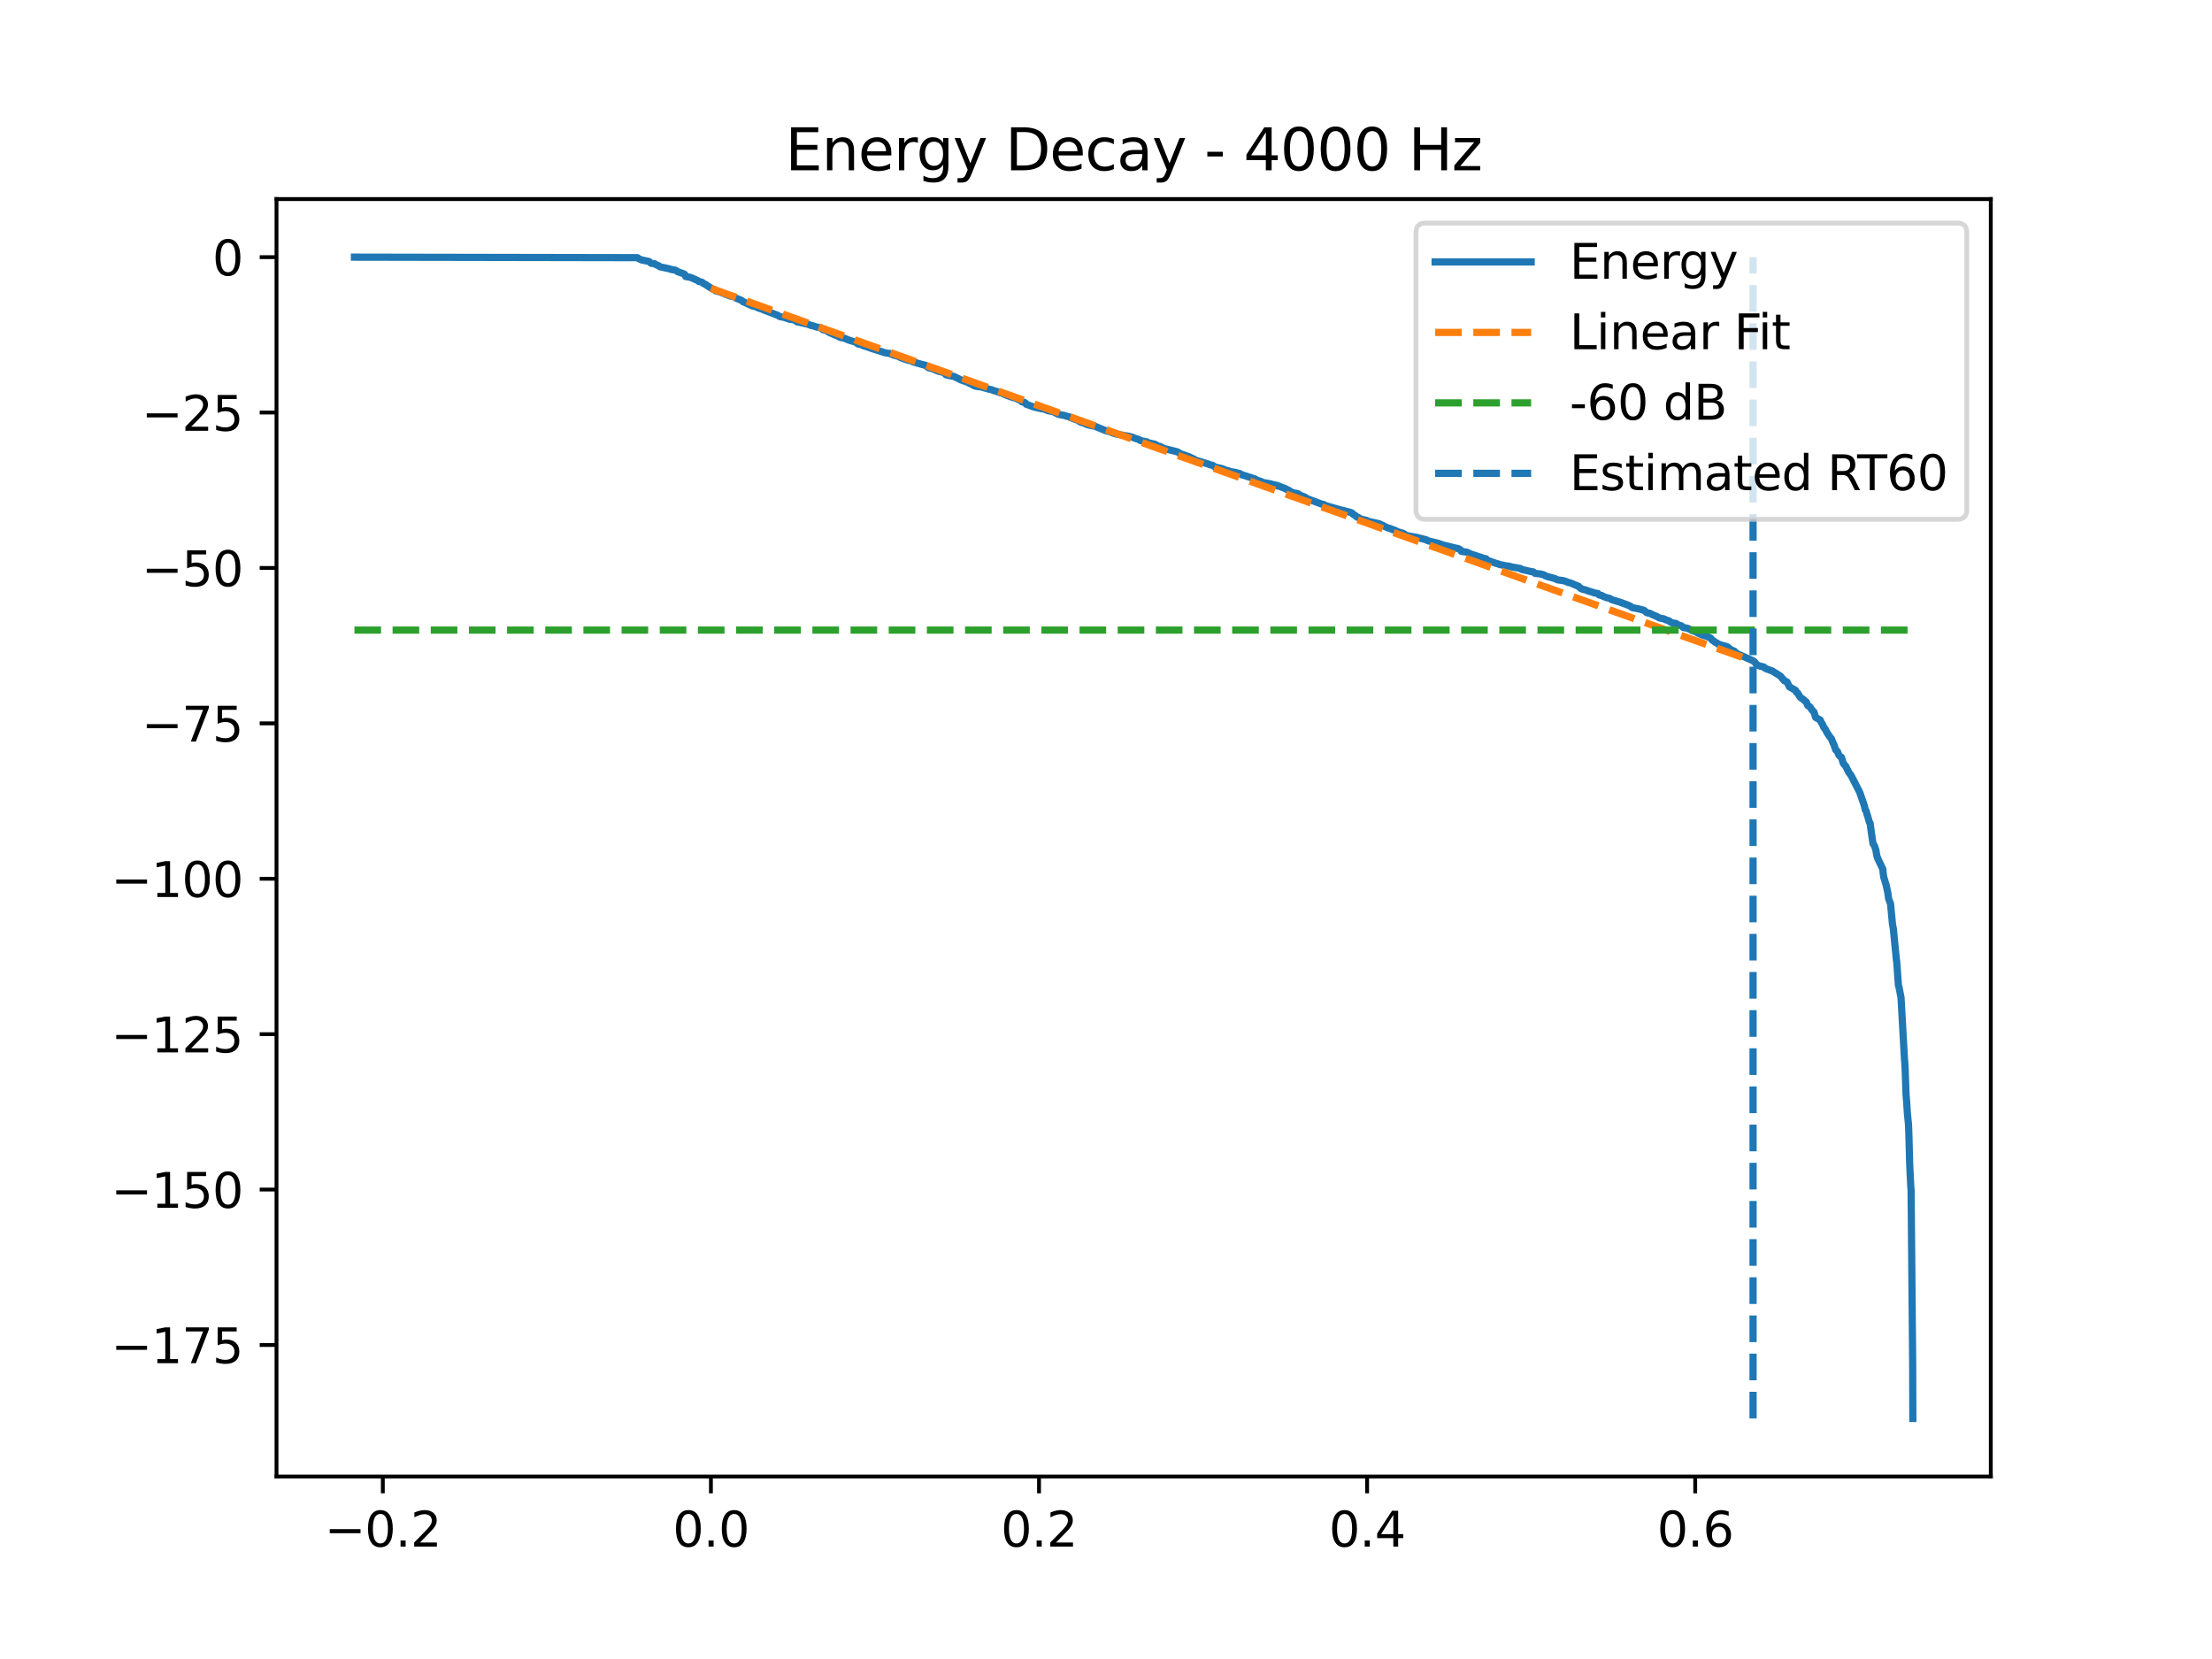 <?xml version="1.0" encoding="utf-8" standalone="no"?>
<!DOCTYPE svg PUBLIC "-//W3C//DTD SVG 1.1//EN"
  "http://www.w3.org/Graphics/SVG/1.1/DTD/svg11.dtd">
<svg xmlns:xlink="http://www.w3.org/1999/xlink" width="460.8pt" height="345.6pt" viewBox="0 0 460.8 345.6" xmlns="http://www.w3.org/2000/svg" version="1.1">
 <defs>
  <style type="text/css">*{stroke-linejoin: round; stroke-linecap: butt}</style>
 </defs>
 <g id="figure_1">
  <g id="patch_1">
   <path d="M 0 345.6 
L 460.8 345.6 
L 460.8 0 
L 0 0 
z
" style="fill: #ffffff"/>
  </g>
  <g id="axes_1">
   <g id="patch_2">
    <path d="M 57.6 307.584 
L 414.72 307.584 
L 414.72 41.472 
L 57.6 41.472 
z
" style="fill: #ffffff"/>
   </g>
   <g id="matplotlib.axis_1">
    <g id="xtick_1">
     <g id="line2d_1">
      <defs>
       <path id="ma20ddef8a4" d="M 0 0 
L 0 3.5 
" style="stroke: #000000; stroke-width: 0.8"/>
      </defs>
      <g>
       <use xlink:href="#ma20ddef8a4" x="79.749" y="307.584" style="stroke: #000000; stroke-width: 0.8"/>
      </g>
     </g>
     <g id="text_1">
      <!-- −0.2 -->
      <g transform="translate(67.608 322.182) scale(0.1 -0.1)">
       <defs>
        <path id="DejaVuSans-2212" d="M 678 2272 
L 4684 2272 
L 4684 1741 
L 678 1741 
L 678 2272 
z
" transform="scale(0.016)"/>
        <path id="DejaVuSans-30" d="M 2034 4250 
Q 1547 4250 1301 3770 
Q 1056 3291 1056 2328 
Q 1056 1369 1301 889 
Q 1547 409 2034 409 
Q 2525 409 2770 889 
Q 3016 1369 3016 2328 
Q 3016 3291 2770 3770 
Q 2525 4250 2034 4250 
z
M 2034 4750 
Q 2819 4750 3233 4129 
Q 3647 3509 3647 2328 
Q 3647 1150 3233 529 
Q 2819 -91 2034 -91 
Q 1250 -91 836 529 
Q 422 1150 422 2328 
Q 422 3509 836 4129 
Q 1250 4750 2034 4750 
z
" transform="scale(0.016)"/>
        <path id="DejaVuSans-2e" d="M 684 794 
L 1344 794 
L 1344 0 
L 684 0 
L 684 794 
z
" transform="scale(0.016)"/>
        <path id="DejaVuSans-32" d="M 1228 531 
L 3431 531 
L 3431 0 
L 469 0 
L 469 531 
Q 828 903 1448 1529 
Q 2069 2156 2228 2338 
Q 2531 2678 2651 2914 
Q 2772 3150 2772 3378 
Q 2772 3750 2511 3984 
Q 2250 4219 1831 4219 
Q 1534 4219 1204 4116 
Q 875 4013 500 3803 
L 500 4441 
Q 881 4594 1212 4672 
Q 1544 4750 1819 4750 
Q 2544 4750 2975 4387 
Q 3406 4025 3406 3419 
Q 3406 3131 3298 2873 
Q 3191 2616 2906 2266 
Q 2828 2175 2409 1742 
Q 1991 1309 1228 531 
z
" transform="scale(0.016)"/>
       </defs>
       <use xlink:href="#DejaVuSans-2212"/>
       <use xlink:href="#DejaVuSans-30" transform="translate(83.789 0)"/>
       <use xlink:href="#DejaVuSans-2e" transform="translate(147.412 0)"/>
       <use xlink:href="#DejaVuSans-32" transform="translate(179.199 0)"/>
      </g>
     </g>
    </g>
    <g id="xtick_2">
     <g id="line2d_2">
      <g>
       <use xlink:href="#ma20ddef8a4" x="148.097" y="307.584" style="stroke: #000000; stroke-width: 0.8"/>
      </g>
     </g>
     <g id="text_2">
      <!-- 0.0 -->
      <g transform="translate(140.146 322.182) scale(0.1 -0.1)">
       <use xlink:href="#DejaVuSans-30"/>
       <use xlink:href="#DejaVuSans-2e" transform="translate(63.623 0)"/>
       <use xlink:href="#DejaVuSans-30" transform="translate(95.41 0)"/>
      </g>
     </g>
    </g>
    <g id="xtick_3">
     <g id="line2d_3">
      <g>
       <use xlink:href="#ma20ddef8a4" x="216.446" y="307.584" style="stroke: #000000; stroke-width: 0.8"/>
      </g>
     </g>
     <g id="text_3">
      <!-- 0.2 -->
      <g transform="translate(208.494 322.182) scale(0.1 -0.1)">
       <use xlink:href="#DejaVuSans-30"/>
       <use xlink:href="#DejaVuSans-2e" transform="translate(63.623 0)"/>
       <use xlink:href="#DejaVuSans-32" transform="translate(95.41 0)"/>
      </g>
     </g>
    </g>
    <g id="xtick_4">
     <g id="line2d_4">
      <g>
       <use xlink:href="#ma20ddef8a4" x="284.794" y="307.584" style="stroke: #000000; stroke-width: 0.8"/>
      </g>
     </g>
     <g id="text_4">
      <!-- 0.4 -->
      <g transform="translate(276.843 322.182) scale(0.1 -0.1)">
       <defs>
        <path id="DejaVuSans-34" d="M 2419 4116 
L 825 1625 
L 2419 1625 
L 2419 4116 
z
M 2253 4666 
L 3047 4666 
L 3047 1625 
L 3713 1625 
L 3713 1100 
L 3047 1100 
L 3047 0 
L 2419 0 
L 2419 1100 
L 313 1100 
L 313 1709 
L 2253 4666 
z
" transform="scale(0.016)"/>
       </defs>
       <use xlink:href="#DejaVuSans-30"/>
       <use xlink:href="#DejaVuSans-2e" transform="translate(63.623 0)"/>
       <use xlink:href="#DejaVuSans-34" transform="translate(95.41 0)"/>
      </g>
     </g>
    </g>
    <g id="xtick_5">
     <g id="line2d_5">
      <g>
       <use xlink:href="#ma20ddef8a4" x="353.142" y="307.584" style="stroke: #000000; stroke-width: 0.8"/>
      </g>
     </g>
     <g id="text_5">
      <!-- 0.6 -->
      <g transform="translate(345.191 322.182) scale(0.1 -0.1)">
       <defs>
        <path id="DejaVuSans-36" d="M 2113 2584 
Q 1688 2584 1439 2293 
Q 1191 2003 1191 1497 
Q 1191 994 1439 701 
Q 1688 409 2113 409 
Q 2538 409 2786 701 
Q 3034 994 3034 1497 
Q 3034 2003 2786 2293 
Q 2538 2584 2113 2584 
z
M 3366 4563 
L 3366 3988 
Q 3128 4100 2886 4159 
Q 2644 4219 2406 4219 
Q 1781 4219 1451 3797 
Q 1122 3375 1075 2522 
Q 1259 2794 1537 2939 
Q 1816 3084 2150 3084 
Q 2853 3084 3261 2657 
Q 3669 2231 3669 1497 
Q 3669 778 3244 343 
Q 2819 -91 2113 -91 
Q 1303 -91 875 529 
Q 447 1150 447 2328 
Q 447 3434 972 4092 
Q 1497 4750 2381 4750 
Q 2619 4750 2861 4703 
Q 3103 4656 3366 4563 
z
" transform="scale(0.016)"/>
       </defs>
       <use xlink:href="#DejaVuSans-30"/>
       <use xlink:href="#DejaVuSans-2e" transform="translate(63.623 0)"/>
       <use xlink:href="#DejaVuSans-36" transform="translate(95.41 0)"/>
      </g>
     </g>
    </g>
   </g>
   <g id="matplotlib.axis_2">
    <g id="ytick_1">
     <g id="line2d_6">
      <defs>
       <path id="m3d6576e1f8" d="M 0 0 
L -3.5 0 
" style="stroke: #000000; stroke-width: 0.8"/>
      </defs>
      <g>
       <use xlink:href="#m3d6576e1f8" x="57.6" y="280.182" style="stroke: #000000; stroke-width: 0.8"/>
      </g>
     </g>
     <g id="text_6">
      <!-- −175 -->
      <g transform="translate(23.133 283.981) scale(0.1 -0.1)">
       <defs>
        <path id="DejaVuSans-31" d="M 794 531 
L 1825 531 
L 1825 4091 
L 703 3866 
L 703 4441 
L 1819 4666 
L 2450 4666 
L 2450 531 
L 3481 531 
L 3481 0 
L 794 0 
L 794 531 
z
" transform="scale(0.016)"/>
        <path id="DejaVuSans-37" d="M 525 4666 
L 3525 4666 
L 3525 4397 
L 1831 0 
L 1172 0 
L 2766 4134 
L 525 4134 
L 525 4666 
z
" transform="scale(0.016)"/>
        <path id="DejaVuSans-35" d="M 691 4666 
L 3169 4666 
L 3169 4134 
L 1269 4134 
L 1269 2991 
Q 1406 3038 1543 3061 
Q 1681 3084 1819 3084 
Q 2600 3084 3056 2656 
Q 3513 2228 3513 1497 
Q 3513 744 3044 326 
Q 2575 -91 1722 -91 
Q 1428 -91 1123 -41 
Q 819 9 494 109 
L 494 744 
Q 775 591 1075 516 
Q 1375 441 1709 441 
Q 2250 441 2565 725 
Q 2881 1009 2881 1497 
Q 2881 1984 2565 2268 
Q 2250 2553 1709 2553 
Q 1456 2553 1204 2497 
Q 953 2441 691 2322 
L 691 4666 
z
" transform="scale(0.016)"/>
       </defs>
       <use xlink:href="#DejaVuSans-2212"/>
       <use xlink:href="#DejaVuSans-31" transform="translate(83.789 0)"/>
       <use xlink:href="#DejaVuSans-37" transform="translate(147.412 0)"/>
       <use xlink:href="#DejaVuSans-35" transform="translate(211.035 0)"/>
      </g>
     </g>
    </g>
    <g id="ytick_2">
     <g id="line2d_7">
      <g>
       <use xlink:href="#m3d6576e1f8" x="57.6" y="247.808" style="stroke: #000000; stroke-width: 0.8"/>
      </g>
     </g>
     <g id="text_7">
      <!-- −150 -->
      <g transform="translate(23.133 251.608) scale(0.1 -0.1)">
       <use xlink:href="#DejaVuSans-2212"/>
       <use xlink:href="#DejaVuSans-31" transform="translate(83.789 0)"/>
       <use xlink:href="#DejaVuSans-35" transform="translate(147.412 0)"/>
       <use xlink:href="#DejaVuSans-30" transform="translate(211.035 0)"/>
      </g>
     </g>
    </g>
    <g id="ytick_3">
     <g id="line2d_8">
      <g>
       <use xlink:href="#m3d6576e1f8" x="57.6" y="215.435" style="stroke: #000000; stroke-width: 0.8"/>
      </g>
     </g>
     <g id="text_8">
      <!-- −125 -->
      <g transform="translate(23.133 219.234) scale(0.1 -0.1)">
       <use xlink:href="#DejaVuSans-2212"/>
       <use xlink:href="#DejaVuSans-31" transform="translate(83.789 0)"/>
       <use xlink:href="#DejaVuSans-32" transform="translate(147.412 0)"/>
       <use xlink:href="#DejaVuSans-35" transform="translate(211.035 0)"/>
      </g>
     </g>
    </g>
    <g id="ytick_4">
     <g id="line2d_9">
      <g>
       <use xlink:href="#m3d6576e1f8" x="57.6" y="183.062" style="stroke: #000000; stroke-width: 0.8"/>
      </g>
     </g>
     <g id="text_9">
      <!-- −100 -->
      <g transform="translate(23.133 186.861) scale(0.1 -0.1)">
       <use xlink:href="#DejaVuSans-2212"/>
       <use xlink:href="#DejaVuSans-31" transform="translate(83.789 0)"/>
       <use xlink:href="#DejaVuSans-30" transform="translate(147.412 0)"/>
       <use xlink:href="#DejaVuSans-30" transform="translate(211.035 0)"/>
      </g>
     </g>
    </g>
    <g id="ytick_5">
     <g id="line2d_10">
      <g>
       <use xlink:href="#m3d6576e1f8" x="57.6" y="150.688" style="stroke: #000000; stroke-width: 0.8"/>
      </g>
     </g>
     <g id="text_10">
      <!-- −75 -->
      <g transform="translate(29.495 154.487) scale(0.1 -0.1)">
       <use xlink:href="#DejaVuSans-2212"/>
       <use xlink:href="#DejaVuSans-37" transform="translate(83.789 0)"/>
       <use xlink:href="#DejaVuSans-35" transform="translate(147.412 0)"/>
      </g>
     </g>
    </g>
    <g id="ytick_6">
     <g id="line2d_11">
      <g>
       <use xlink:href="#m3d6576e1f8" x="57.6" y="118.315" style="stroke: #000000; stroke-width: 0.8"/>
      </g>
     </g>
     <g id="text_11">
      <!-- −50 -->
      <g transform="translate(29.495 122.114) scale(0.1 -0.1)">
       <use xlink:href="#DejaVuSans-2212"/>
       <use xlink:href="#DejaVuSans-35" transform="translate(83.789 0)"/>
       <use xlink:href="#DejaVuSans-30" transform="translate(147.412 0)"/>
      </g>
     </g>
    </g>
    <g id="ytick_7">
     <g id="line2d_12">
      <g>
       <use xlink:href="#m3d6576e1f8" x="57.6" y="85.941" style="stroke: #000000; stroke-width: 0.8"/>
      </g>
     </g>
     <g id="text_12">
      <!-- −25 -->
      <g transform="translate(29.495 89.741) scale(0.1 -0.1)">
       <use xlink:href="#DejaVuSans-2212"/>
       <use xlink:href="#DejaVuSans-32" transform="translate(83.789 0)"/>
       <use xlink:href="#DejaVuSans-35" transform="translate(147.412 0)"/>
      </g>
     </g>
    </g>
    <g id="ytick_8">
     <g id="line2d_13">
      <g>
       <use xlink:href="#m3d6576e1f8" x="57.6" y="53.568" style="stroke: #000000; stroke-width: 0.8"/>
      </g>
     </g>
     <g id="text_13">
      <!-- 0 -->
      <g transform="translate(44.237 57.367) scale(0.1 -0.1)">
       <use xlink:href="#DejaVuSans-30"/>
      </g>
     </g>
    </g>
   </g>
   <g id="line2d_14">
    <path d="M 73.833 53.568 
L 132.776 53.676 
L 132.99 53.844 
L 133.317 53.981 
L 133.581 54.138 
L 135.197 54.466 
L 135.624 54.844 
L 136.393 54.943 
L 136.571 55.094 
L 137.276 55.39 
L 137.475 55.577 
L 139.347 55.977 
L 139.903 56.15 
L 140.65 56.262 
L 140.942 56.416 
L 141.177 56.603 
L 142.174 56.944 
L 142.444 57.059 
L 142.637 57.156 
L 142.843 57.602 
L 143.705 57.764 
L 144.061 57.871 
L 145.371 58.457 
L 145.563 58.633 
L 145.997 58.725 
L 146.303 58.825 
L 146.51 59.044 
L 146.745 59.15 
L 146.894 59.206 
L 147.101 59.327 
L 147.272 59.48 
L 148.461 60.214 
L 148.831 60.312 
L 149.059 60.577 
L 149.329 60.653 
L 149.956 60.808 
L 152.013 61.639 
L 152.917 61.816 
L 153.138 61.986 
L 153.295 62.091 
L 153.437 62.141 
L 153.629 62.228 
L 154.534 62.601 
L 154.811 62.876 
L 155.06 62.955 
L 156.691 63.723 
L 156.847 63.763 
L 157.524 63.918 
L 157.673 63.995 
L 157.915 64.132 
L 158.3 64.264 
L 158.791 64.403 
L 158.948 64.485 
L 159.176 64.594 
L 162.038 65.692 
L 162.387 65.928 
L 162.892 66.039 
L 163.362 66.127 
L 164.28 66.431 
L 164.437 66.5 
L 165.071 66.569 
L 165.583 66.717 
L 165.747 66.809 
L 166.06 67.057 
L 166.715 67.171 
L 168.303 67.552 
L 168.474 67.607 
L 168.929 67.794 
L 169.478 67.909 
L 169.634 67.97 
L 169.976 68.08 
L 170.19 68.149 
L 170.966 68.281 
L 171.393 68.667 
L 171.82 68.777 
L 172.005 68.831 
L 172.29 68.95 
L 172.717 69.238 
L 172.909 69.348 
L 173.194 69.442 
L 173.678 69.665 
L 173.892 69.783 
L 174.333 69.898 
L 174.497 70.006 
L 174.946 70.242 
L 175.088 70.31 
L 175.764 70.418 
L 175.985 70.512 
L 176.384 70.643 
L 176.533 70.746 
L 178.078 71.233 
L 178.356 71.346 
L 178.555 71.493 
L 178.705 71.647 
L 179.303 71.765 
L 180.008 72.08 
L 180.421 72.188 
L 181.197 72.455 
L 181.545 72.581 
L 184.315 73.469 
L 184.899 73.584 
L 185.226 73.606 
L 185.525 73.719 
L 185.718 73.788 
L 186.145 73.969 
L 186.373 74.015 
L 187.127 74.225 
L 187.391 74.384 
L 187.64 74.491 
L 187.818 74.573 
L 188.145 74.683 
L 188.323 74.75 
L 188.601 74.859 
L 188.857 74.935 
L 189.213 75.054 
L 189.882 75.175 
L 190.103 75.294 
L 190.267 75.425 
L 190.701 75.514 
L 191.015 75.624 
L 192.225 75.966 
L 192.766 76.081 
L 193.414 76.598 
L 193.862 76.716 
L 194.104 76.772 
L 194.61 76.957 
L 194.888 77.101 
L 195.172 77.211 
L 195.322 77.283 
L 195.77 77.405 
L 196.19 77.489 
L 196.596 77.613 
L 196.867 77.856 
L 197.066 78.067 
L 197.757 78.247 
L 198.113 78.308 
L 198.739 78.425 
L 199.003 78.566 
L 199.572 78.819 
L 199.843 78.973 
L 200.085 79.106 
L 201.694 79.676 
L 201.993 79.89 
L 202.463 80.026 
L 202.691 80.228 
L 203.153 80.429 
L 203.31 80.474 
L 204.378 80.611 
L 206.037 81.073 
L 206.635 81.197 
L 206.97 81.361 
L 207.504 81.504 
L 208.344 81.813 
L 208.856 81.917 
L 209.048 82.071 
L 209.312 82.187 
L 209.547 82.282 
L 210.472 82.632 
L 210.65 82.667 
L 210.9 82.776 
L 211.135 82.833 
L 211.619 82.967 
L 212.224 83.255 
L 212.523 83.373 
L 212.729 83.494 
L 212.907 83.717 
L 213.441 83.84 
L 213.634 83.965 
L 213.783 84.212 
L 214.324 84.39 
L 214.545 84.492 
L 214.687 84.537 
L 214.951 84.647 
L 215.478 84.814 
L 215.983 84.925 
L 216.318 85.012 
L 217.592 85.252 
L 218.033 85.43 
L 218.311 85.546 
L 218.582 85.601 
L 219.329 85.719 
L 220.44 86.295 
L 220.589 86.331 
L 221.259 86.472 
L 221.622 86.512 
L 222.02 86.636 
L 222.184 86.704 
L 222.74 86.819 
L 223.024 87.01 
L 224.669 87.615 
L 224.904 87.812 
L 225.295 88.005 
L 225.68 88.116 
L 225.879 88.18 
L 226.107 88.291 
L 226.363 88.388 
L 226.613 88.495 
L 226.812 88.546 
L 228.143 88.815 
L 229.866 89.521 
L 230.023 89.606 
L 230.414 89.739 
L 230.956 89.881 
L 231.148 89.919 
L 231.76 90.168 
L 231.988 90.267 
L 232.429 90.384 
L 234.245 90.737 
L 235.078 90.86 
L 235.441 90.961 
L 235.897 91.074 
L 236.423 91.298 
L 237.278 91.565 
L 237.541 91.767 
L 238.986 92.07 
L 239.172 92.235 
L 240.261 92.466 
L 240.439 92.488 
L 240.916 92.706 
L 241.122 92.894 
L 241.663 93.003 
L 242.098 93.213 
L 242.262 93.36 
L 242.475 93.442 
L 243.066 93.57 
L 245.159 94.1 
L 245.494 94.234 
L 245.736 94.453 
L 247.858 95.21 
L 248.37 95.479 
L 248.712 95.616 
L 248.876 95.802 
L 251.645 96.645 
L 251.887 96.756 
L 252.108 96.818 
L 252.635 96.952 
L 252.962 97.176 
L 253.105 97.297 
L 254.351 97.572 
L 254.742 97.675 
L 254.991 97.809 
L 255.141 97.874 
L 256.287 98.209 
L 256.472 98.257 
L 257.27 98.393 
L 258.245 98.648 
L 258.53 98.774 
L 258.665 98.912 
L 258.95 98.974 
L 261.306 99.724 
L 261.563 99.834 
L 261.719 99.984 
L 262.075 100.095 
L 262.253 100.185 
L 262.616 100.261 
L 262.844 100.392 
L 263.236 100.54 
L 263.969 100.644 
L 264.176 100.698 
L 264.66 100.784 
L 265.051 100.905 
L 265.493 101.001 
L 266.005 101.115 
L 266.148 101.236 
L 266.411 101.259 
L 266.682 101.363 
L 266.874 101.443 
L 267.864 101.825 
L 268.049 101.966 
L 268.533 102.177 
L 268.69 102.311 
L 269.11 102.519 
L 269.295 102.611 
L 269.786 102.723 
L 270.135 102.78 
L 270.534 102.906 
L 270.84 103.19 
L 271.203 103.302 
L 271.609 103.459 
L 271.865 103.568 
L 272.228 103.818 
L 272.442 103.931 
L 275.254 104.984 
L 275.745 105.095 
L 275.902 105.162 
L 276.008 105.267 
L 276.158 105.324 
L 278.984 106.138 
L 279.49 106.274 
L 279.689 106.303 
L 281.078 106.67 
L 281.263 106.719 
L 281.569 106.825 
L 281.825 107.045 
L 281.889 107.149 
L 282.032 107.224 
L 282.274 107.36 
L 282.651 107.693 
L 283.028 107.821 
L 283.335 108.073 
L 284.759 108.436 
L 284.922 108.565 
L 285.898 108.797 
L 286.168 108.847 
L 287.393 109.127 
L 287.642 109.28 
L 288.069 109.44 
L 288.304 109.611 
L 288.724 109.789 
L 288.952 109.899 
L 289.215 110.015 
L 289.472 110.061 
L 289.899 110.203 
L 290.041 110.323 
L 290.483 110.427 
L 290.654 110.515 
L 291.195 110.785 
L 291.622 110.893 
L 291.771 110.965 
L 292.241 111.076 
L 292.583 111.261 
L 292.761 111.451 
L 293.245 111.591 
L 293.565 111.676 
L 294.655 111.85 
L 295.053 111.926 
L 296.954 112.4 
L 297.154 112.459 
L 297.303 112.597 
L 297.567 112.681 
L 299.048 113.044 
L 299.639 113.18 
L 299.852 113.272 
L 300.756 113.572 
L 302.187 113.908 
L 302.508 114.005 
L 303.839 114.306 
L 304.231 114.543 
L 304.416 114.85 
L 305.598 115.038 
L 305.768 115.112 
L 306.516 115.462 
L 306.68 115.509 
L 307.634 115.816 
L 307.876 115.906 
L 308.31 116.029 
L 309.008 116.271 
L 309.57 116.4 
L 309.763 116.692 
L 311.635 117.351 
L 312.162 117.497 
L 312.361 117.587 
L 313.593 117.851 
L 314.547 117.974 
L 314.782 118.076 
L 316.754 118.433 
L 316.961 118.612 
L 318.021 118.856 
L 318.648 119.005 
L 319.381 119.133 
L 319.794 119.442 
L 320.755 119.554 
L 321.04 119.59 
L 321.638 119.763 
L 321.894 119.945 
L 322.471 120.136 
L 323.988 120.539 
L 324.158 120.663 
L 324.5 120.797 
L 324.671 120.825 
L 325.646 120.952 
L 326.031 121.066 
L 326.394 121.198 
L 326.572 121.309 
L 327.177 121.443 
L 327.455 121.559 
L 328.509 122.01 
L 328.843 122.132 
L 328.936 122.238 
L 329.107 122.385 
L 329.263 122.571 
L 329.441 122.649 
L 329.897 122.818 
L 330.274 122.881 
L 330.595 123.002 
L 331.086 123.186 
L 331.513 123.296 
L 332.204 123.532 
L 332.873 123.641 
L 333.122 123.935 
L 333.677 124.055 
L 333.841 124.152 
L 334.062 124.268 
L 334.71 124.519 
L 335.265 124.627 
L 335.706 124.902 
L 337.486 125.449 
L 337.743 125.532 
L 338.184 125.708 
L 338.811 125.931 
L 339.088 126.036 
L 339.281 126.124 
L 339.665 126.292 
L 339.857 126.48 
L 340.114 126.608 
L 340.676 126.707 
L 341.374 126.841 
L 342.427 127.123 
L 342.577 127.238 
L 343.082 127.654 
L 343.702 127.765 
L 344.214 128.03 
L 344.521 128.164 
L 344.684 128.223 
L 345.218 128.458 
L 345.475 128.626 
L 345.745 128.741 
L 346.614 128.919 
L 346.834 129.033 
L 347.112 129.144 
L 347.732 129.355 
L 347.91 129.539 
L 348.28 129.725 
L 348.451 129.767 
L 349.155 129.873 
L 349.355 130.064 
L 350.323 130.406 
L 350.672 130.729 
L 351.441 130.859 
L 351.605 130.919 
L 351.925 131.048 
L 352.131 131.156 
L 352.402 131.32 
L 352.573 131.375 
L 352.964 131.499 
L 353.214 131.542 
L 353.335 131.648 
L 353.79 131.93 
L 354.915 132.4 
L 355.492 132.52 
L 356.225 132.863 
L 356.417 132.973 
L 356.631 133.311 
L 357.108 133.611 
L 357.272 133.761 
L 357.727 133.987 
L 357.87 134.146 
L 358.803 134.448 
L 359.757 134.694 
L 359.956 134.83 
L 360.091 134.939 
L 360.312 135.111 
L 360.433 135.22 
L 360.582 135.324 
L 360.789 135.434 
L 360.988 135.532 
L 361.294 135.642 
L 361.43 135.785 
L 361.629 136.034 
L 361.985 136.199 
L 362.184 136.323 
L 362.555 136.476 
L 365.125 137.622 
L 365.431 137.818 
L 365.573 137.955 
L 365.929 138.458 
L 366.25 138.602 
L 366.477 138.712 
L 367.453 138.962 
L 367.752 139.244 
L 368.143 139.4 
L 368.329 139.458 
L 369.105 139.748 
L 369.332 139.86 
L 369.674 140.073 
L 370.842 140.807 
L 370.984 140.925 
L 371.063 141.037 
L 371.276 141.334 
L 371.475 141.487 
L 371.682 141.799 
L 372.28 142.068 
L 372.764 143.081 
L 374.053 143.818 
L 374.245 144.226 
L 374.459 144.35 
L 374.644 144.623 
L 374.836 144.977 
L 375 145.219 
L 375.32 145.479 
L 375.455 145.548 
L 375.569 145.654 
L 375.719 145.741 
L 375.861 145.878 
L 375.996 146.028 
L 376.303 146.261 
L 376.495 146.759 
L 376.559 146.92 
L 376.708 147.071 
L 376.979 147.197 
L 377.128 147.406 
L 377.506 147.93 
L 377.598 148.033 
L 377.741 148.21 
L 377.876 148.318 
L 378.239 149.46 
L 379.186 149.992 
L 379.371 150.462 
L 379.442 150.555 
L 379.62 150.813 
L 379.976 151.616 
L 380.218 151.857 
L 380.418 152.275 
L 380.475 152.386 
L 380.702 152.767 
L 380.795 152.925 
L 381.357 153.727 
L 381.479 153.819 
L 381.884 154.83 
L 381.984 154.982 
L 382.425 156.239 
L 382.76 156.525 
L 383.045 157.222 
L 383.18 157.416 
L 383.344 157.594 
L 383.607 157.759 
L 383.977 158.978 
L 384.084 159.139 
L 384.248 159.333 
L 384.519 159.633 
L 385.06 160.769 
L 385.437 161.303 
L 385.594 161.504 
L 387.331 164.88 
L 387.466 165.205 
L 388.385 167.86 
L 388.57 168.72 
L 388.669 168.836 
L 388.769 168.999 
L 388.933 169.676 
L 389.018 169.851 
L 389.431 171.3 
L 389.574 171.457 
L 389.915 173.997 
L 389.929 174.026 
L 390.172 175.748 
L 390.278 175.837 
L 390.513 176.303 
L 390.599 176.511 
L 390.762 177.066 
L 390.791 177.165 
L 390.983 178.296 
L 391.14 178.75 
L 391.161 178.839 
L 391.296 179.086 
L 392.158 180.935 
L 392.222 181.043 
L 392.272 181.609 
L 392.414 182.743 
L 392.628 183.385 
L 392.749 183.858 
L 392.877 184.194 
L 393.29 186.097 
L 393.432 187.213 
L 393.838 188.292 
L 394.23 192.487 
L 394.415 193.445 
L 395.063 200.046 
L 395.105 200.154 
L 395.483 205.352 
L 395.575 205.547 
L 396.017 207.807 
L 396.494 216.295 
L 396.757 220.982 
L 396.786 221.044 
L 396.885 222.886 
L 397.063 228.037 
L 397.184 229.439 
L 397.355 232.11 
L 397.377 232.286 
L 397.576 234.245 
L 397.64 235.855 
L 397.832 242.805 
L 397.911 244.336 
L 398.053 247.254 
L 398.117 247.83 
L 398.445 284.043 
L 398.48 295.488 
L 398.48 295.488 
" clip-path="url(#p733dc8bb32)" style="fill: none; stroke: #1f77b4; stroke-width: 1.5; stroke-linecap: square"/>
   </g>
   <g id="line2d_15">
    <path d="M 148.097 60.069 
L 365.196 137.739 
" clip-path="url(#p733dc8bb32)" style="fill: none; stroke-dasharray: 5.55,2.4; stroke-dashoffset: 0; stroke: #ff7f0e; stroke-width: 1.5"/>
   </g>
   <g id="line2d_16">
    <path d="M 73.833 131.264 
L 398.487 131.264 
L 398.487 131.264 
" clip-path="url(#p733dc8bb32)" style="fill: none; stroke-dasharray: 5.55,2.4; stroke-dashoffset: 0; stroke: #2ca02c; stroke-width: 1.5"/>
   </g>
   <g id="LineCollection_1">
    <path d="M 365.196 295.488 
L 365.196 53.568 
" clip-path="url(#p733dc8bb32)" style="fill: none; stroke-dasharray: 5.55,2.4; stroke-dashoffset: 0; stroke: #1f77b4; stroke-width: 1.5"/>
   </g>
   <g id="patch_3">
    <path d="M 57.6 307.584 
L 57.6 41.472 
" style="fill: none; stroke: #000000; stroke-width: 0.8; stroke-linejoin: miter; stroke-linecap: square"/>
   </g>
   <g id="patch_4">
    <path d="M 414.72 307.584 
L 414.72 41.472 
" style="fill: none; stroke: #000000; stroke-width: 0.8; stroke-linejoin: miter; stroke-linecap: square"/>
   </g>
   <g id="patch_5">
    <path d="M 57.6 307.584 
L 414.72 307.584 
" style="fill: none; stroke: #000000; stroke-width: 0.8; stroke-linejoin: miter; stroke-linecap: square"/>
   </g>
   <g id="patch_6">
    <path d="M 57.6 41.472 
L 414.72 41.472 
" style="fill: none; stroke: #000000; stroke-width: 0.8; stroke-linejoin: miter; stroke-linecap: square"/>
   </g>
   <g id="text_14">
    <!-- Energy Decay - 4000 Hz -->
    <g transform="translate(163.59 35.472) scale(0.12 -0.12)">
     <defs>
      <path id="DejaVuSans-45" d="M 628 4666 
L 3578 4666 
L 3578 4134 
L 1259 4134 
L 1259 2753 
L 3481 2753 
L 3481 2222 
L 1259 2222 
L 1259 531 
L 3634 531 
L 3634 0 
L 628 0 
L 628 4666 
z
" transform="scale(0.016)"/>
      <path id="DejaVuSans-6e" d="M 3513 2113 
L 3513 0 
L 2938 0 
L 2938 2094 
Q 2938 2591 2744 2837 
Q 2550 3084 2163 3084 
Q 1697 3084 1428 2787 
Q 1159 2491 1159 1978 
L 1159 0 
L 581 0 
L 581 3500 
L 1159 3500 
L 1159 2956 
Q 1366 3272 1645 3428 
Q 1925 3584 2291 3584 
Q 2894 3584 3203 3211 
Q 3513 2838 3513 2113 
z
" transform="scale(0.016)"/>
      <path id="DejaVuSans-65" d="M 3597 1894 
L 3597 1613 
L 953 1613 
Q 991 1019 1311 708 
Q 1631 397 2203 397 
Q 2534 397 2845 478 
Q 3156 559 3463 722 
L 3463 178 
Q 3153 47 2828 -22 
Q 2503 -91 2169 -91 
Q 1331 -91 842 396 
Q 353 884 353 1716 
Q 353 2575 817 3079 
Q 1281 3584 2069 3584 
Q 2775 3584 3186 3129 
Q 3597 2675 3597 1894 
z
M 3022 2063 
Q 3016 2534 2758 2815 
Q 2500 3097 2075 3097 
Q 1594 3097 1305 2825 
Q 1016 2553 972 2059 
L 3022 2063 
z
" transform="scale(0.016)"/>
      <path id="DejaVuSans-72" d="M 2631 2963 
Q 2534 3019 2420 3045 
Q 2306 3072 2169 3072 
Q 1681 3072 1420 2755 
Q 1159 2438 1159 1844 
L 1159 0 
L 581 0 
L 581 3500 
L 1159 3500 
L 1159 2956 
Q 1341 3275 1631 3429 
Q 1922 3584 2338 3584 
Q 2397 3584 2469 3576 
Q 2541 3569 2628 3553 
L 2631 2963 
z
" transform="scale(0.016)"/>
      <path id="DejaVuSans-67" d="M 2906 1791 
Q 2906 2416 2648 2759 
Q 2391 3103 1925 3103 
Q 1463 3103 1205 2759 
Q 947 2416 947 1791 
Q 947 1169 1205 825 
Q 1463 481 1925 481 
Q 2391 481 2648 825 
Q 2906 1169 2906 1791 
z
M 3481 434 
Q 3481 -459 3084 -895 
Q 2688 -1331 1869 -1331 
Q 1566 -1331 1297 -1286 
Q 1028 -1241 775 -1147 
L 775 -588 
Q 1028 -725 1275 -790 
Q 1522 -856 1778 -856 
Q 2344 -856 2625 -561 
Q 2906 -266 2906 331 
L 2906 616 
Q 2728 306 2450 153 
Q 2172 0 1784 0 
Q 1141 0 747 490 
Q 353 981 353 1791 
Q 353 2603 747 3093 
Q 1141 3584 1784 3584 
Q 2172 3584 2450 3431 
Q 2728 3278 2906 2969 
L 2906 3500 
L 3481 3500 
L 3481 434 
z
" transform="scale(0.016)"/>
      <path id="DejaVuSans-79" d="M 2059 -325 
Q 1816 -950 1584 -1140 
Q 1353 -1331 966 -1331 
L 506 -1331 
L 506 -850 
L 844 -850 
Q 1081 -850 1212 -737 
Q 1344 -625 1503 -206 
L 1606 56 
L 191 3500 
L 800 3500 
L 1894 763 
L 2988 3500 
L 3597 3500 
L 2059 -325 
z
" transform="scale(0.016)"/>
      <path id="DejaVuSans-20" transform="scale(0.016)"/>
      <path id="DejaVuSans-44" d="M 1259 4147 
L 1259 519 
L 2022 519 
Q 2988 519 3436 956 
Q 3884 1394 3884 2338 
Q 3884 3275 3436 3711 
Q 2988 4147 2022 4147 
L 1259 4147 
z
M 628 4666 
L 1925 4666 
Q 3281 4666 3915 4102 
Q 4550 3538 4550 2338 
Q 4550 1131 3912 565 
Q 3275 0 1925 0 
L 628 0 
L 628 4666 
z
" transform="scale(0.016)"/>
      <path id="DejaVuSans-63" d="M 3122 3366 
L 3122 2828 
Q 2878 2963 2633 3030 
Q 2388 3097 2138 3097 
Q 1578 3097 1268 2742 
Q 959 2388 959 1747 
Q 959 1106 1268 751 
Q 1578 397 2138 397 
Q 2388 397 2633 464 
Q 2878 531 3122 666 
L 3122 134 
Q 2881 22 2623 -34 
Q 2366 -91 2075 -91 
Q 1284 -91 818 406 
Q 353 903 353 1747 
Q 353 2603 823 3093 
Q 1294 3584 2113 3584 
Q 2378 3584 2631 3529 
Q 2884 3475 3122 3366 
z
" transform="scale(0.016)"/>
      <path id="DejaVuSans-61" d="M 2194 1759 
Q 1497 1759 1228 1600 
Q 959 1441 959 1056 
Q 959 750 1161 570 
Q 1363 391 1709 391 
Q 2188 391 2477 730 
Q 2766 1069 2766 1631 
L 2766 1759 
L 2194 1759 
z
M 3341 1997 
L 3341 0 
L 2766 0 
L 2766 531 
Q 2569 213 2275 61 
Q 1981 -91 1556 -91 
Q 1019 -91 701 211 
Q 384 513 384 1019 
Q 384 1609 779 1909 
Q 1175 2209 1959 2209 
L 2766 2209 
L 2766 2266 
Q 2766 2663 2505 2880 
Q 2244 3097 1772 3097 
Q 1472 3097 1187 3025 
Q 903 2953 641 2809 
L 641 3341 
Q 956 3463 1253 3523 
Q 1550 3584 1831 3584 
Q 2591 3584 2966 3190 
Q 3341 2797 3341 1997 
z
" transform="scale(0.016)"/>
      <path id="DejaVuSans-2d" d="M 313 2009 
L 1997 2009 
L 1997 1497 
L 313 1497 
L 313 2009 
z
" transform="scale(0.016)"/>
      <path id="DejaVuSans-48" d="M 628 4666 
L 1259 4666 
L 1259 2753 
L 3553 2753 
L 3553 4666 
L 4184 4666 
L 4184 0 
L 3553 0 
L 3553 2222 
L 1259 2222 
L 1259 0 
L 628 0 
L 628 4666 
z
" transform="scale(0.016)"/>
      <path id="DejaVuSans-7a" d="M 353 3500 
L 3084 3500 
L 3084 2975 
L 922 459 
L 3084 459 
L 3084 0 
L 275 0 
L 275 525 
L 2438 3041 
L 353 3041 
L 353 3500 
z
" transform="scale(0.016)"/>
     </defs>
     <use xlink:href="#DejaVuSans-45"/>
     <use xlink:href="#DejaVuSans-6e" transform="translate(63.184 0)"/>
     <use xlink:href="#DejaVuSans-65" transform="translate(126.562 0)"/>
     <use xlink:href="#DejaVuSans-72" transform="translate(188.086 0)"/>
     <use xlink:href="#DejaVuSans-67" transform="translate(227.449 0)"/>
     <use xlink:href="#DejaVuSans-79" transform="translate(290.926 0)"/>
     <use xlink:href="#DejaVuSans-20" transform="translate(350.105 0)"/>
     <use xlink:href="#DejaVuSans-44" transform="translate(381.893 0)"/>
     <use xlink:href="#DejaVuSans-65" transform="translate(458.895 0)"/>
     <use xlink:href="#DejaVuSans-63" transform="translate(520.418 0)"/>
     <use xlink:href="#DejaVuSans-61" transform="translate(575.398 0)"/>
     <use xlink:href="#DejaVuSans-79" transform="translate(636.678 0)"/>
     <use xlink:href="#DejaVuSans-20" transform="translate(695.857 0)"/>
     <use xlink:href="#DejaVuSans-2d" transform="translate(727.645 0)"/>
     <use xlink:href="#DejaVuSans-20" transform="translate(763.729 0)"/>
     <use xlink:href="#DejaVuSans-34" transform="translate(795.516 0)"/>
     <use xlink:href="#DejaVuSans-30" transform="translate(859.139 0)"/>
     <use xlink:href="#DejaVuSans-30" transform="translate(922.762 0)"/>
     <use xlink:href="#DejaVuSans-30" transform="translate(986.385 0)"/>
     <use xlink:href="#DejaVuSans-20" transform="translate(1050.008 0)"/>
     <use xlink:href="#DejaVuSans-48" transform="translate(1081.795 0)"/>
     <use xlink:href="#DejaVuSans-7a" transform="translate(1156.99 0)"/>
    </g>
   </g>
   <g id="legend_1">
    <g id="patch_7">
     <path d="M 296.968 108.184 
L 407.72 108.184 
Q 409.72 108.184 409.72 106.184 
L 409.72 48.472 
Q 409.72 46.472 407.72 46.472 
L 296.968 46.472 
Q 294.968 46.472 294.968 48.472 
L 294.968 106.184 
Q 294.968 108.184 296.968 108.184 
z
" style="fill: #ffffff; opacity: 0.8; stroke: #cccccc; stroke-linejoin: miter"/>
    </g>
    <g id="line2d_17">
     <path d="M 298.968 54.57 
L 308.968 54.57 
L 318.968 54.57 
" style="fill: none; stroke: #1f77b4; stroke-width: 1.5; stroke-linecap: square"/>
    </g>
    <g id="text_15">
     <!-- Energy -->
     <g transform="translate(326.968 58.07) scale(0.1 -0.1)">
      <use xlink:href="#DejaVuSans-45"/>
      <use xlink:href="#DejaVuSans-6e" transform="translate(63.184 0)"/>
      <use xlink:href="#DejaVuSans-65" transform="translate(126.562 0)"/>
      <use xlink:href="#DejaVuSans-72" transform="translate(188.086 0)"/>
      <use xlink:href="#DejaVuSans-67" transform="translate(227.449 0)"/>
      <use xlink:href="#DejaVuSans-79" transform="translate(290.926 0)"/>
     </g>
    </g>
    <g id="line2d_18">
     <path d="M 298.968 69.249 
L 308.968 69.249 
L 318.968 69.249 
" style="fill: none; stroke-dasharray: 5.55,2.4; stroke-dashoffset: 0; stroke: #ff7f0e; stroke-width: 1.5"/>
    </g>
    <g id="text_16">
     <!-- Linear Fit -->
     <g transform="translate(326.968 72.749) scale(0.1 -0.1)">
      <defs>
       <path id="DejaVuSans-4c" d="M 628 4666 
L 1259 4666 
L 1259 531 
L 3531 531 
L 3531 0 
L 628 0 
L 628 4666 
z
" transform="scale(0.016)"/>
       <path id="DejaVuSans-69" d="M 603 3500 
L 1178 3500 
L 1178 0 
L 603 0 
L 603 3500 
z
M 603 4863 
L 1178 4863 
L 1178 4134 
L 603 4134 
L 603 4863 
z
" transform="scale(0.016)"/>
       <path id="DejaVuSans-46" d="M 628 4666 
L 3309 4666 
L 3309 4134 
L 1259 4134 
L 1259 2759 
L 3109 2759 
L 3109 2228 
L 1259 2228 
L 1259 0 
L 628 0 
L 628 4666 
z
" transform="scale(0.016)"/>
       <path id="DejaVuSans-74" d="M 1172 4494 
L 1172 3500 
L 2356 3500 
L 2356 3053 
L 1172 3053 
L 1172 1153 
Q 1172 725 1289 603 
Q 1406 481 1766 481 
L 2356 481 
L 2356 0 
L 1766 0 
Q 1100 0 847 248 
Q 594 497 594 1153 
L 594 3053 
L 172 3053 
L 172 3500 
L 594 3500 
L 594 4494 
L 1172 4494 
z
" transform="scale(0.016)"/>
      </defs>
      <use xlink:href="#DejaVuSans-4c"/>
      <use xlink:href="#DejaVuSans-69" transform="translate(55.713 0)"/>
      <use xlink:href="#DejaVuSans-6e" transform="translate(83.496 0)"/>
      <use xlink:href="#DejaVuSans-65" transform="translate(146.875 0)"/>
      <use xlink:href="#DejaVuSans-61" transform="translate(208.398 0)"/>
      <use xlink:href="#DejaVuSans-72" transform="translate(269.678 0)"/>
      <use xlink:href="#DejaVuSans-20" transform="translate(310.791 0)"/>
      <use xlink:href="#DejaVuSans-46" transform="translate(342.578 0)"/>
      <use xlink:href="#DejaVuSans-69" transform="translate(392.848 0)"/>
      <use xlink:href="#DejaVuSans-74" transform="translate(420.631 0)"/>
     </g>
    </g>
    <g id="line2d_19">
     <path d="M 298.968 83.927 
L 308.968 83.927 
L 318.968 83.927 
" style="fill: none; stroke-dasharray: 5.55,2.4; stroke-dashoffset: 0; stroke: #2ca02c; stroke-width: 1.5"/>
    </g>
    <g id="text_17">
     <!-- -60 dB -->
     <g transform="translate(326.968 87.427) scale(0.1 -0.1)">
      <defs>
       <path id="DejaVuSans-64" d="M 2906 2969 
L 2906 4863 
L 3481 4863 
L 3481 0 
L 2906 0 
L 2906 525 
Q 2725 213 2448 61 
Q 2172 -91 1784 -91 
Q 1150 -91 751 415 
Q 353 922 353 1747 
Q 353 2572 751 3078 
Q 1150 3584 1784 3584 
Q 2172 3584 2448 3432 
Q 2725 3281 2906 2969 
z
M 947 1747 
Q 947 1113 1208 752 
Q 1469 391 1925 391 
Q 2381 391 2643 752 
Q 2906 1113 2906 1747 
Q 2906 2381 2643 2742 
Q 2381 3103 1925 3103 
Q 1469 3103 1208 2742 
Q 947 2381 947 1747 
z
" transform="scale(0.016)"/>
       <path id="DejaVuSans-42" d="M 1259 2228 
L 1259 519 
L 2272 519 
Q 2781 519 3026 730 
Q 3272 941 3272 1375 
Q 3272 1813 3026 2020 
Q 2781 2228 2272 2228 
L 1259 2228 
z
M 1259 4147 
L 1259 2741 
L 2194 2741 
Q 2656 2741 2882 2914 
Q 3109 3088 3109 3444 
Q 3109 3797 2882 3972 
Q 2656 4147 2194 4147 
L 1259 4147 
z
M 628 4666 
L 2241 4666 
Q 2963 4666 3353 4366 
Q 3744 4066 3744 3513 
Q 3744 3084 3544 2831 
Q 3344 2578 2956 2516 
Q 3422 2416 3680 2098 
Q 3938 1781 3938 1306 
Q 3938 681 3513 340 
Q 3088 0 2303 0 
L 628 0 
L 628 4666 
z
" transform="scale(0.016)"/>
      </defs>
      <use xlink:href="#DejaVuSans-2d"/>
      <use xlink:href="#DejaVuSans-36" transform="translate(36.084 0)"/>
      <use xlink:href="#DejaVuSans-30" transform="translate(99.707 0)"/>
      <use xlink:href="#DejaVuSans-20" transform="translate(163.33 0)"/>
      <use xlink:href="#DejaVuSans-64" transform="translate(195.117 0)"/>
      <use xlink:href="#DejaVuSans-42" transform="translate(258.594 0)"/>
     </g>
    </g>
    <g id="line2d_20">
     <path d="M 298.968 98.605 
L 318.968 98.605 
" style="fill: none; stroke-dasharray: 5.55,2.4; stroke-dashoffset: 0; stroke: #1f77b4; stroke-width: 1.5"/>
    </g>
    <g id="text_18">
     <!-- Estimated RT60 -->
     <g transform="translate(326.968 102.105) scale(0.1 -0.1)">
      <defs>
       <path id="DejaVuSans-73" d="M 2834 3397 
L 2834 2853 
Q 2591 2978 2328 3040 
Q 2066 3103 1784 3103 
Q 1356 3103 1142 2972 
Q 928 2841 928 2578 
Q 928 2378 1081 2264 
Q 1234 2150 1697 2047 
L 1894 2003 
Q 2506 1872 2764 1633 
Q 3022 1394 3022 966 
Q 3022 478 2636 193 
Q 2250 -91 1575 -91 
Q 1294 -91 989 -36 
Q 684 19 347 128 
L 347 722 
Q 666 556 975 473 
Q 1284 391 1588 391 
Q 1994 391 2212 530 
Q 2431 669 2431 922 
Q 2431 1156 2273 1281 
Q 2116 1406 1581 1522 
L 1381 1569 
Q 847 1681 609 1914 
Q 372 2147 372 2553 
Q 372 3047 722 3315 
Q 1072 3584 1716 3584 
Q 2034 3584 2315 3537 
Q 2597 3491 2834 3397 
z
" transform="scale(0.016)"/>
       <path id="DejaVuSans-6d" d="M 3328 2828 
Q 3544 3216 3844 3400 
Q 4144 3584 4550 3584 
Q 5097 3584 5394 3201 
Q 5691 2819 5691 2113 
L 5691 0 
L 5113 0 
L 5113 2094 
Q 5113 2597 4934 2840 
Q 4756 3084 4391 3084 
Q 3944 3084 3684 2787 
Q 3425 2491 3425 1978 
L 3425 0 
L 2847 0 
L 2847 2094 
Q 2847 2600 2669 2842 
Q 2491 3084 2119 3084 
Q 1678 3084 1418 2786 
Q 1159 2488 1159 1978 
L 1159 0 
L 581 0 
L 581 3500 
L 1159 3500 
L 1159 2956 
Q 1356 3278 1631 3431 
Q 1906 3584 2284 3584 
Q 2666 3584 2933 3390 
Q 3200 3197 3328 2828 
z
" transform="scale(0.016)"/>
       <path id="DejaVuSans-52" d="M 2841 2188 
Q 3044 2119 3236 1894 
Q 3428 1669 3622 1275 
L 4263 0 
L 3584 0 
L 2988 1197 
Q 2756 1666 2539 1819 
Q 2322 1972 1947 1972 
L 1259 1972 
L 1259 0 
L 628 0 
L 628 4666 
L 2053 4666 
Q 2853 4666 3247 4331 
Q 3641 3997 3641 3322 
Q 3641 2881 3436 2590 
Q 3231 2300 2841 2188 
z
M 1259 4147 
L 1259 2491 
L 2053 2491 
Q 2509 2491 2742 2702 
Q 2975 2913 2975 3322 
Q 2975 3731 2742 3939 
Q 2509 4147 2053 4147 
L 1259 4147 
z
" transform="scale(0.016)"/>
       <path id="DejaVuSans-54" d="M -19 4666 
L 3928 4666 
L 3928 4134 
L 2272 4134 
L 2272 0 
L 1638 0 
L 1638 4134 
L -19 4134 
L -19 4666 
z
" transform="scale(0.016)"/>
      </defs>
      <use xlink:href="#DejaVuSans-45"/>
      <use xlink:href="#DejaVuSans-73" transform="translate(63.184 0)"/>
      <use xlink:href="#DejaVuSans-74" transform="translate(115.283 0)"/>
      <use xlink:href="#DejaVuSans-69" transform="translate(154.492 0)"/>
      <use xlink:href="#DejaVuSans-6d" transform="translate(182.275 0)"/>
      <use xlink:href="#DejaVuSans-61" transform="translate(279.688 0)"/>
      <use xlink:href="#DejaVuSans-74" transform="translate(340.967 0)"/>
      <use xlink:href="#DejaVuSans-65" transform="translate(380.176 0)"/>
      <use xlink:href="#DejaVuSans-64" transform="translate(441.699 0)"/>
      <use xlink:href="#DejaVuSans-20" transform="translate(505.176 0)"/>
      <use xlink:href="#DejaVuSans-52" transform="translate(536.963 0)"/>
      <use xlink:href="#DejaVuSans-54" transform="translate(599.195 0)"/>
      <use xlink:href="#DejaVuSans-36" transform="translate(660.279 0)"/>
      <use xlink:href="#DejaVuSans-30" transform="translate(723.902 0)"/>
     </g>
    </g>
   </g>
  </g>
 </g>
 <defs>
  <clipPath id="p733dc8bb32">
   <rect x="57.6" y="41.472" width="357.12" height="266.112"/>
  </clipPath>
 </defs>
</svg>
